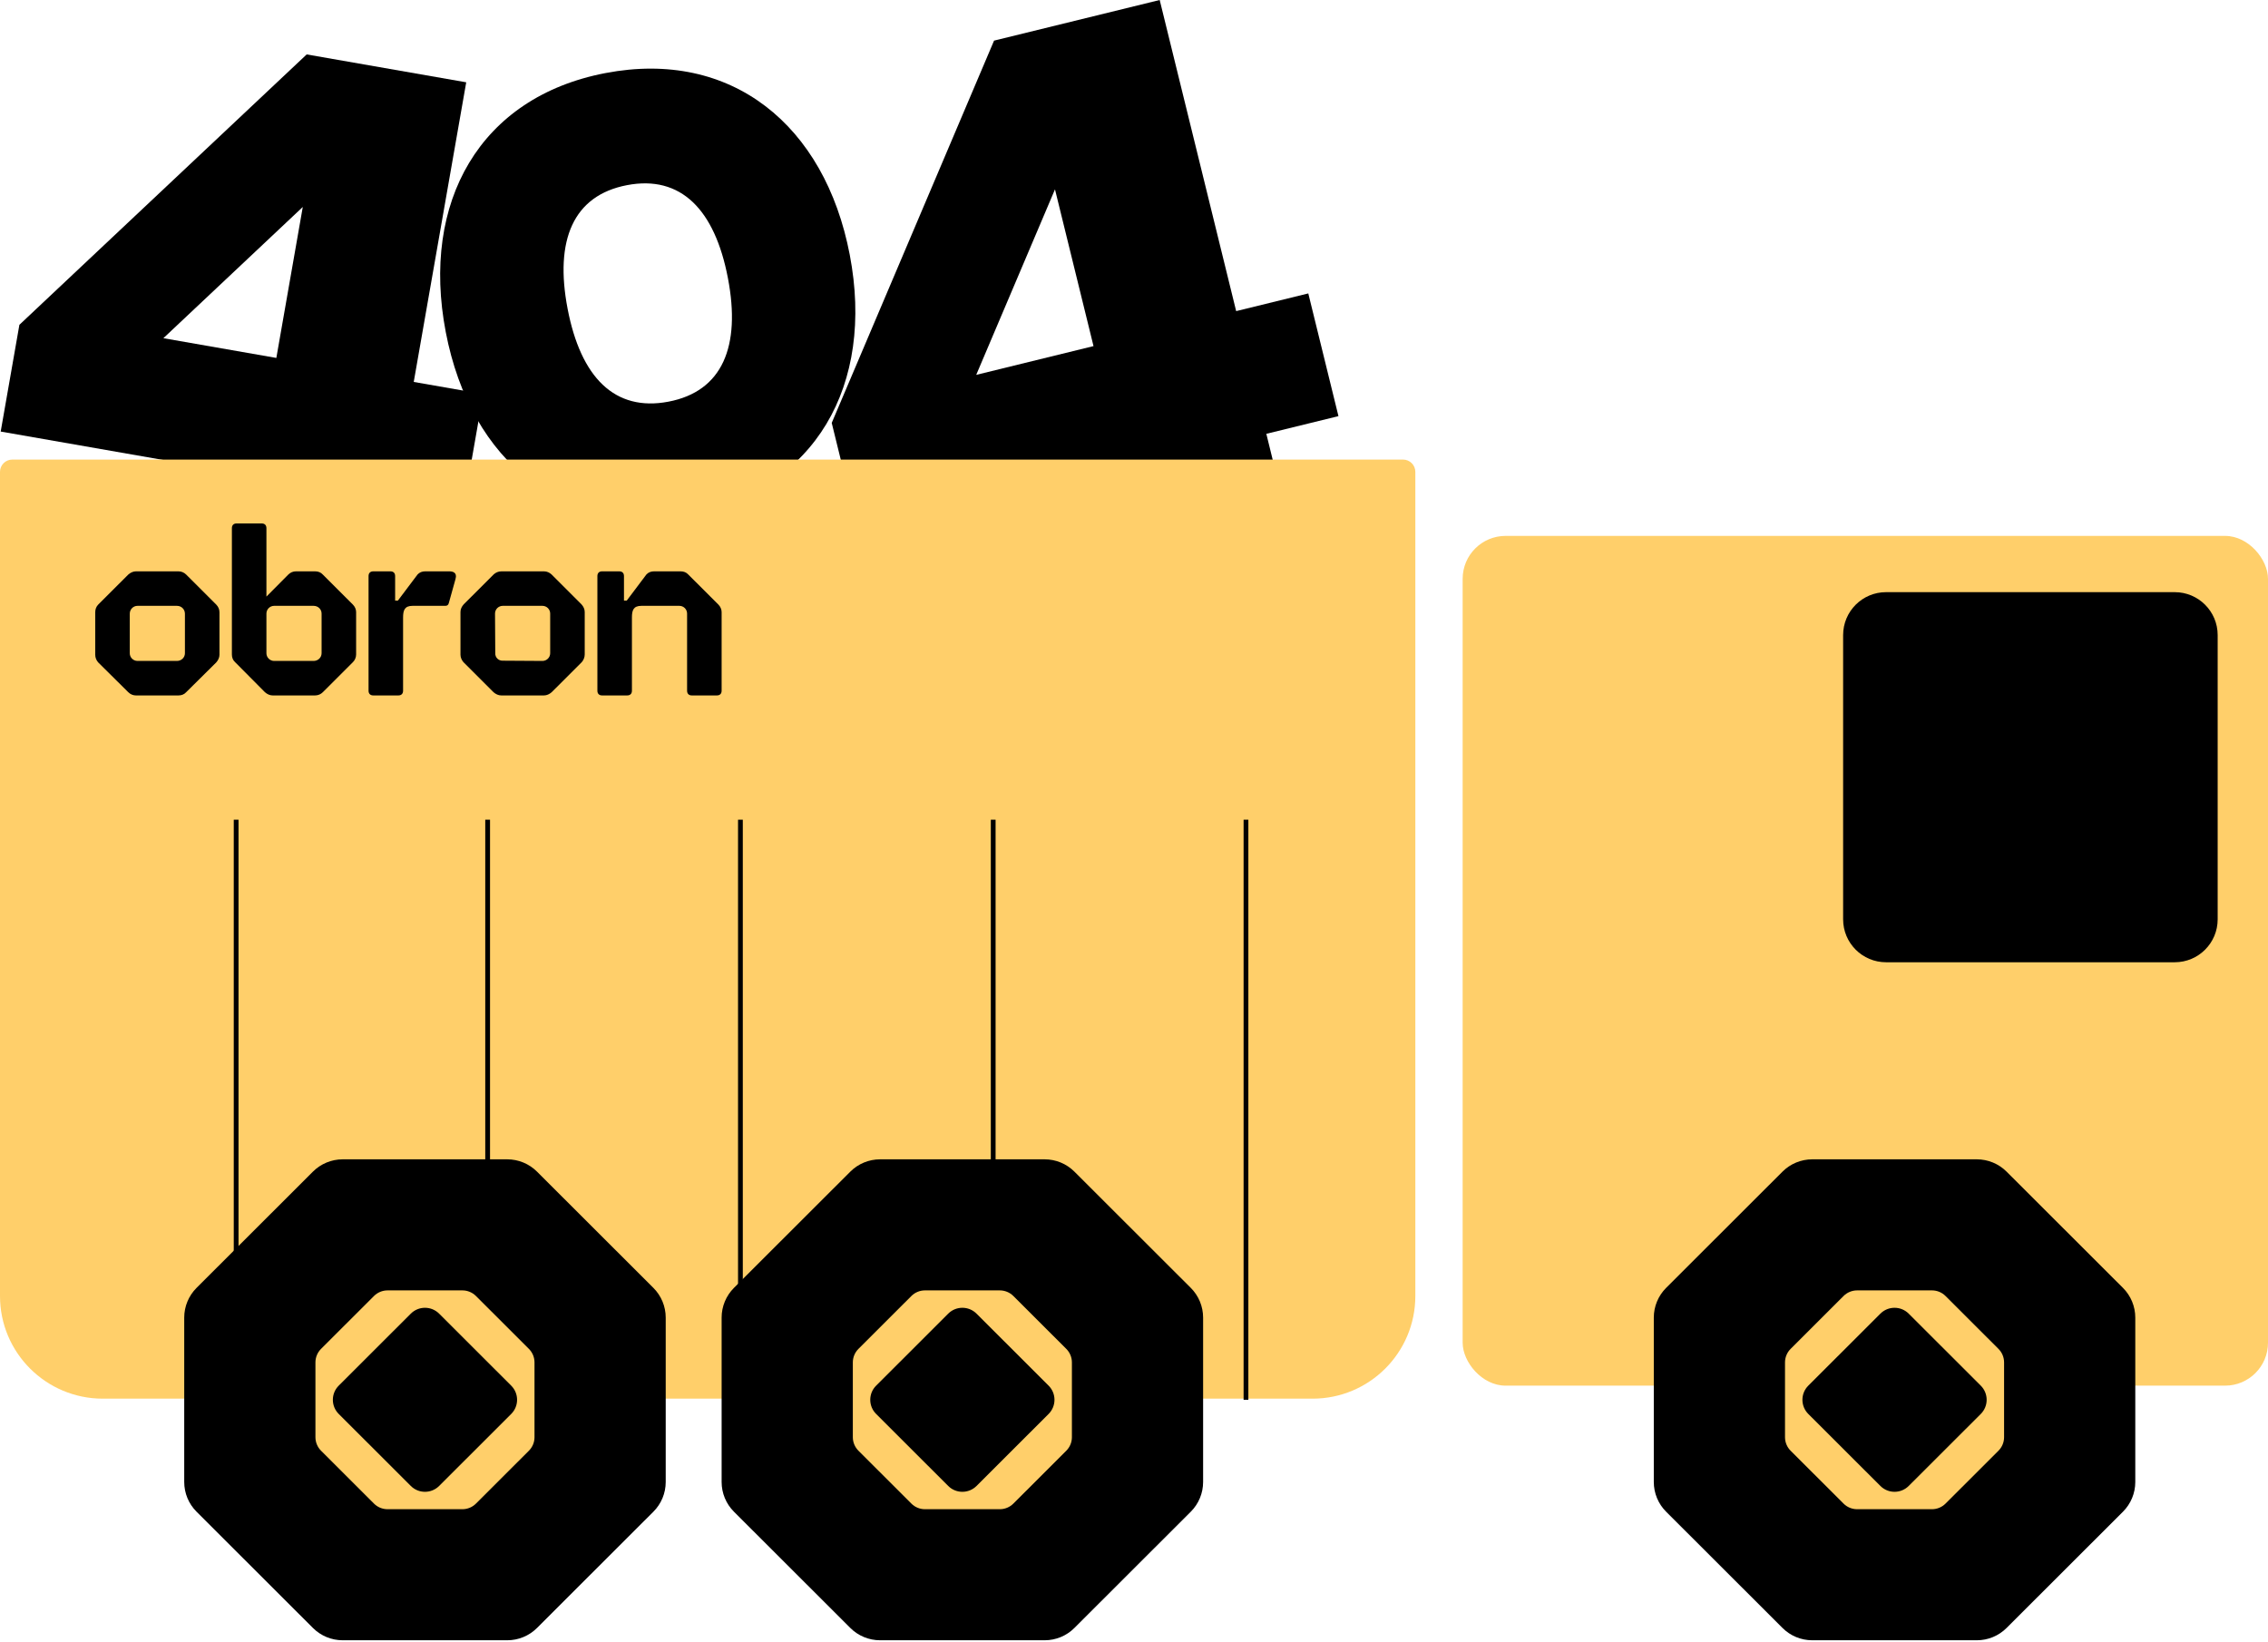 <svg width="634" height="459" viewBox="0 0 634 459" fill="none" xmlns="http://www.w3.org/2000/svg">
<path d="M66.908 159.098L71.463 133.095L0.194 120.64L5.42 90.8L85.733 15.213L130.329 23.006L115.657 106.77L135.075 110.163L129.288 143.2L109.871 139.806L105.316 165.809L66.908 159.098ZM77.249 100.058L84.641 57.856L45.669 94.539L77.249 100.058Z" fill="black"/>
<rect x="408.872" y="149.809" width="225.128" height="237.543" rx="12" fill="#FFCF6A"/>
<path d="M124.605 92.811C117.643 56.461 134.14 27.136 169.276 20.422C204.412 13.708 230.581 34.879 237.543 71.23C244.505 107.58 228.008 136.905 192.872 143.619C157.735 150.334 131.567 129.161 124.605 92.811ZM203.482 77.738C199.813 58.578 190.336 48.88 175.278 51.758C160.22 54.635 154.996 67.142 158.665 86.302C162.335 105.462 171.811 115.159 186.87 112.282C201.929 109.405 207.152 96.898 203.482 77.738Z" fill="black"/>
<path d="M320.75 158.051L314.114 131.052L240.117 149.201L232.502 118.219L277.88 11.356L324.183 0L345.561 86.971L365.722 82.026L374.153 116.328L353.992 121.272L360.629 148.271L320.75 158.051ZM305.682 96.751L294.912 52.934L272.893 104.793L305.682 96.751Z" fill="black"/>
<path d="M366.915 390.991H28.729C12.863 390.991 0 378.143 0 362.294V131.91C0 130.011 1.541 128.471 3.443 128.471H392.202C394.103 128.471 395.645 130.011 395.645 131.91V362.294C395.644 378.143 382.782 390.991 366.915 390.991Z" fill="#FFCF6A"/>
<path d="M66.011 391.31V229.146" stroke="black" stroke-width="1.334" stroke-miterlimit="10"/>
<path d="M136.316 391.31V229.146" stroke="black" stroke-width="1.334" stroke-miterlimit="10"/>
<path d="M206.978 391.31V229.146" stroke="black" stroke-width="1.334" stroke-miterlimit="10"/>
<path d="M277.641 391.31V229.146" stroke="black" stroke-width="1.334" stroke-miterlimit="10"/>
<path d="M348.303 391.31V229.146" stroke="black" stroke-width="1.334" stroke-miterlimit="10"/>
<path d="M141.802 324.087H95.791C92.673 324.087 89.682 325.324 87.477 327.527L54.943 360.025C52.738 362.228 51.499 365.215 51.499 368.33V414.289C51.499 417.404 52.738 420.391 54.943 422.594L87.477 455.092C89.682 457.295 92.673 458.532 95.791 458.532H141.802C144.921 458.532 147.911 457.295 150.116 455.092L182.651 422.594C184.856 420.391 186.095 417.404 186.095 414.289V368.33C186.095 365.215 184.856 362.228 182.651 360.025L150.116 327.527C147.911 325.324 144.921 324.087 141.802 324.087Z" fill="black"/>
<path d="M129.264 360.725H108.33C106.911 360.725 105.55 361.288 104.547 362.29L89.744 377.075C88.741 378.078 88.178 379.437 88.178 380.854V401.765C88.178 403.182 88.742 404.541 89.744 405.543L104.547 420.329C105.55 421.332 106.911 421.894 108.33 421.894H129.264C130.683 421.894 132.043 421.331 133.047 420.329L147.85 405.543C148.853 404.541 149.416 403.182 149.416 401.765V380.854C149.416 379.437 148.852 378.078 147.85 377.075L133.047 362.29C132.043 361.288 130.683 360.725 129.264 360.725Z" fill="#FFCF6A"/>
<path d="M122.754 415.394L142.908 395.262C145.093 393.079 145.093 389.54 142.908 387.357L122.754 367.226C120.568 365.043 117.025 365.043 114.84 367.226L94.686 387.357C92.501 389.54 92.501 393.079 94.686 395.262L114.84 415.394C117.026 417.576 120.568 417.576 122.754 415.394Z" fill="black"/>
<path d="M292.027 324.087H246.016C242.898 324.087 239.907 325.324 237.702 327.527L205.167 360.025C202.962 362.228 201.724 365.215 201.724 368.33V414.289C201.724 417.404 202.962 420.391 205.167 422.594L237.702 455.092C239.907 457.295 242.898 458.532 246.016 458.532H292.027C295.145 458.532 298.136 457.295 300.341 455.092L332.876 422.594C335.081 420.391 336.32 417.404 336.32 414.289V368.33C336.32 365.215 335.081 362.228 332.876 360.025L300.341 327.527C298.137 325.324 295.145 324.087 292.027 324.087Z" fill="black"/>
<path d="M279.489 360.725H258.555C257.136 360.725 255.775 361.288 254.772 362.29L239.969 377.075C238.966 378.078 238.402 379.437 238.402 380.854V401.765C238.402 403.182 238.966 404.541 239.969 405.543L254.772 420.329C255.775 421.332 257.136 421.894 258.555 421.894H279.489C280.907 421.894 282.268 421.331 283.272 420.329L298.074 405.543C299.078 404.541 299.641 403.182 299.641 401.765V380.854C299.641 379.437 299.077 378.078 298.074 377.075L283.272 362.29C282.268 361.288 280.907 360.725 279.489 360.725Z" fill="#FFCF6A"/>
<path d="M272.979 415.394L293.133 395.262C295.318 393.079 295.318 389.54 293.133 387.357L272.979 367.226C270.794 365.043 267.25 365.043 265.065 367.226L244.911 387.357C242.726 389.54 242.726 393.079 244.911 395.262L265.065 415.394C267.25 417.576 270.793 417.576 272.979 415.394Z" fill="black"/>
<path d="M552.608 324.087H506.597C503.479 324.087 500.488 325.324 498.283 327.527L465.749 360.025C463.543 362.228 462.305 365.215 462.305 368.33V414.289C462.305 417.404 463.543 420.391 465.749 422.594L498.283 455.092C500.488 457.295 503.479 458.532 506.597 458.532H552.608C555.727 458.532 558.717 457.295 560.922 455.092L593.457 422.594C595.662 420.391 596.901 417.404 596.901 414.289V368.33C596.901 365.215 595.662 362.228 593.457 360.025L560.922 327.527C558.717 325.324 555.727 324.087 552.608 324.087Z" fill="black"/>
<path d="M540.07 360.725H519.136C517.718 360.725 516.357 361.288 515.353 362.29L500.551 377.075C499.547 378.078 498.984 379.437 498.984 380.854V401.765C498.984 403.182 499.547 404.541 500.551 405.543L515.353 420.329C516.357 421.332 517.718 421.894 519.136 421.894H540.07C541.489 421.894 542.849 421.331 543.853 420.329L558.656 405.543C559.659 404.541 560.223 403.182 560.223 401.765V380.854C560.223 379.437 559.659 378.078 558.656 377.075L543.853 362.29C542.849 361.288 541.489 360.725 540.07 360.725Z" fill="#FFCF6A"/>
<path d="M533.56 415.394L553.714 395.262C555.899 393.079 555.899 389.54 553.714 387.357L533.56 367.226C531.375 365.043 527.831 365.043 525.646 367.226L505.492 387.357C503.307 389.54 503.307 393.079 505.492 395.262L525.646 415.394C527.831 417.576 531.374 417.576 533.56 415.394Z" fill="black"/>
<path d="M175.33 194.406H168.314C167.481 194.406 166.995 193.92 166.995 193.088V161.034C166.995 160.201 167.481 159.716 168.314 159.716H173.107C173.941 159.716 174.427 160.201 174.427 161.034V167.903H176.65V193.088C176.649 193.92 176.163 194.406 175.33 194.406ZM200.404 194.406H193.389C192.555 194.406 192.069 193.92 192.069 193.088V171.511C192.069 170.331 191.097 169.36 189.916 169.36H179.289C177.066 169.36 176.649 170.608 176.649 172.62L174.357 169.013L180.678 160.618C181.233 159.993 181.997 159.716 182.831 159.716H190.263C191.097 159.716 191.861 159.993 192.416 160.618L200.821 169.013C201.377 169.568 201.724 170.331 201.724 171.094V193.087C201.724 193.92 201.238 194.406 200.404 194.406ZM111.359 194.406H104.344C103.511 194.406 103.025 193.92 103.025 193.088V161.034C103.025 160.201 103.511 159.716 104.344 159.716H109.137C109.971 159.716 110.457 160.201 110.457 161.034V167.903H112.679V193.088C112.679 193.92 112.193 194.406 111.359 194.406ZM74.477 179.489V147.643C74.477 146.811 73.991 146.325 73.158 146.325H66.143C65.309 146.325 64.823 146.811 64.823 147.643V179.489H74.477ZM153.798 171.511V182.611C153.798 183.791 152.825 184.762 151.644 184.762L140.6 184.693C139.35 184.762 138.378 183.791 138.447 182.542L138.378 171.511C138.378 170.331 139.35 169.36 140.531 169.36H151.644C152.825 169.36 153.798 170.331 153.798 171.511ZM152.061 159.716H140.184C139.281 159.716 138.587 160.063 138.031 160.549L129.626 168.943C129.071 169.568 128.723 170.262 128.723 171.094V183.028C128.723 183.791 129.071 184.554 129.557 185.109L137.961 193.504C138.587 194.059 139.35 194.406 140.115 194.406H152.062C152.826 194.406 153.59 194.059 154.215 193.504L162.62 185.109C163.106 184.554 163.453 183.791 163.453 182.958V171.094C163.453 170.262 163.106 169.568 162.55 168.943L154.146 160.548C153.59 160.063 152.895 159.716 152.061 159.716ZM127.334 161.866L125.459 168.597C125.32 169.152 124.973 169.36 124.486 169.36H115.318C113.095 169.36 112.679 170.608 112.679 172.62L110.386 169.013L116.707 160.618C117.263 159.993 118.027 159.716 118.86 159.716H125.598C126.501 159.716 127.89 159.994 127.334 161.866ZM87.674 184.762H76.63C75.449 184.762 74.477 183.791 74.477 182.611V171.511C74.477 170.331 75.449 169.36 76.63 169.36H87.674C88.924 169.36 89.897 170.331 89.897 171.511V182.611C89.897 183.791 88.924 184.762 87.674 184.762ZM99.551 182.958V171.094C99.551 170.331 99.204 169.568 98.648 169.013L90.244 160.618C89.688 159.994 88.924 159.716 88.09 159.716H82.742C81.978 159.716 81.214 159.994 80.589 160.618L72.254 169.013C71.629 169.568 64.822 170.331 64.822 171.094V182.958C64.822 183.791 65.1 184.554 65.725 185.109L74.06 193.504C74.685 194.059 75.449 194.406 76.213 194.406H88.09C88.924 194.406 89.688 194.059 90.244 193.504L98.648 185.109C99.204 184.554 99.551 183.791 99.551 182.958ZM51.695 171.58V182.611C51.695 183.791 50.723 184.762 49.472 184.762H38.428C37.248 184.762 36.275 183.791 36.275 182.611V171.58C36.275 170.331 37.248 169.36 38.428 169.36H49.472C50.723 169.36 51.695 170.331 51.695 171.58ZM49.889 159.716H38.012C37.248 159.716 36.484 160.063 35.858 160.618L27.454 169.013C26.898 169.568 26.62 170.331 26.62 171.164V183.028C26.62 183.791 26.898 184.554 27.454 185.179L35.858 193.505C36.484 194.129 37.248 194.407 38.012 194.407H49.889C50.723 194.407 51.486 194.129 52.042 193.505L60.447 185.179C61.003 184.554 61.35 183.791 61.35 183.028V171.164C61.35 170.331 61.003 169.568 60.447 169.013L52.042 160.618C51.486 160.063 50.723 159.716 49.889 159.716Z" fill="black"/>
<path d="M515.229 177.535C515.229 170.908 520.601 165.535 527.229 165.535H607.93C614.557 165.535 619.93 170.908 619.93 177.535V256.995C619.93 263.622 614.557 268.995 607.93 268.995H527.229C520.601 268.995 515.229 263.622 515.229 256.995V177.535Z" fill="black"/>
</svg>
